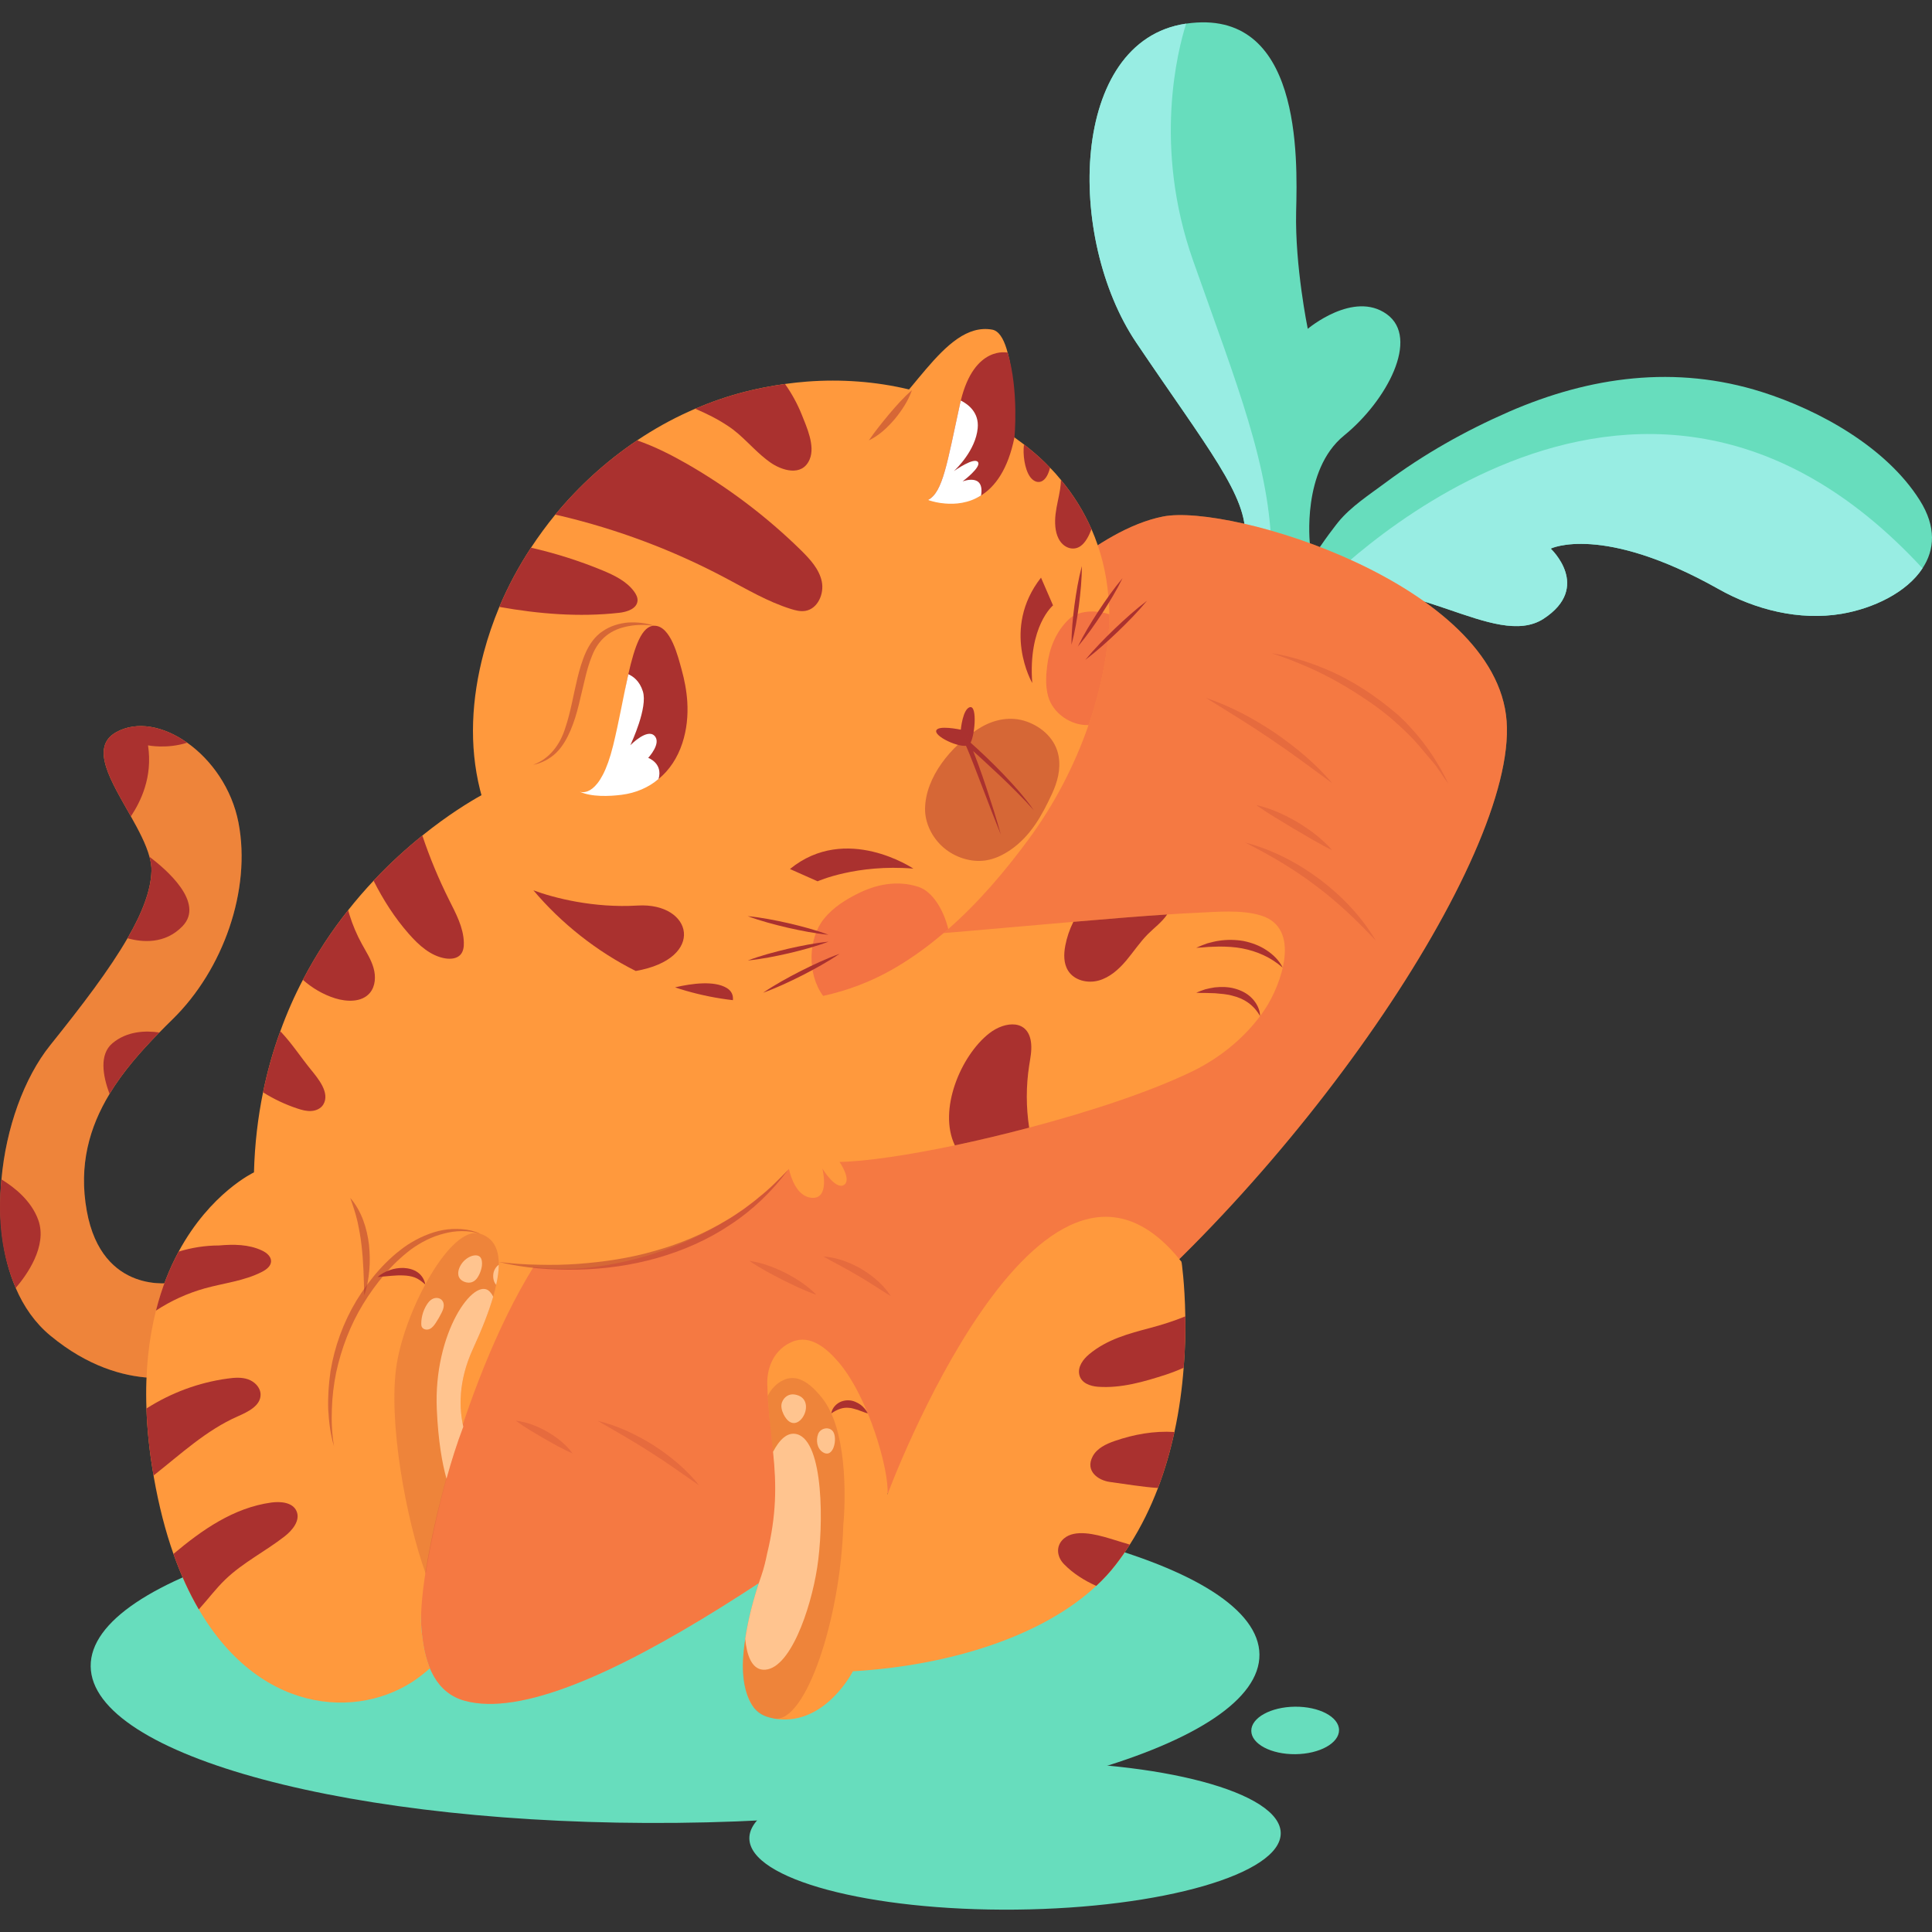 <?xml version="1.0" encoding="UTF-8"?>
<!-- Generator: Adobe Illustrator 25.2.3, SVG Export Plug-In . SVG Version: 6.00 Build 0)  -->
<svg xmlns="http://www.w3.org/2000/svg" xmlns:xlink="http://www.w3.org/1999/xlink" version="1.1" id="Capa_1" x="0px" y="0px" viewBox="0 0 512.079 512.079" style="enable-background:new 0 0 512.079 512.079;" xml:space="preserve" width="512" height="512">
<rect x="0" y="0" width="512.079" height="512.079" fill="#333333" stroke="none"/>
<g>
	<path style="fill:#67DDBD;" d="M333.819,438.522c0.24,23.785-68.912,43.767-154.457,44.632   c-85.544,0.865-155.087-17.716-155.327-41.5c-0.241-23.785,68.912-43.767,154.457-44.631   C264.036,396.157,333.578,414.737,333.819,438.522z"/>
	<path style="fill:#67DDBD;" d="M339.459,485.853c0.109,10.814-31.33,19.898-70.222,20.291   c-38.892,0.393-70.508-8.054-70.617-18.868c-0.109-10.813,31.33-19.898,70.222-20.291   C307.733,466.593,339.35,475.04,339.459,485.853z"/>
	<path style="fill:#67DDBD;" d="M354.914,458.539c0.035,3.476-5.143,6.347-11.566,6.412c-6.423,0.065-11.658-2.7-11.693-6.177   c-0.035-3.476,5.143-6.346,11.566-6.411C349.644,452.298,354.879,455.063,354.914,458.539z"/>
	<g>
		<g>
			<g>
				<path style="fill:#67DDBD;" d="M466.936,103.876c-22.78-7.186-45.451-4.123-66.994,5.257      c-11.616,5.077-22.561,11.237-32.775,18.848c-4.102,3.056-9.177,6.346-12.444,10.373c0,0-16.632,20.579-8.395,21.44      c1.348,0.136,3.362-0.233,6.243-1.341c20.384-7.765,43.685,13.922,56.558,5.546c12.862-8.392,1.885-18.589,1.885-18.589      s13.586-6.67,44.469,10.707c9.761,5.507,21.457,8.456,32.636,6.574c8.449-1.432,17.279-5.682,21.441-12.06      c3.223-4.865,3.731-10.978-0.722-18.029C500.04,118.619,482.365,108.75,466.936,103.876z"/>
			</g>
			<g>
				<path style="fill:#98EDE3;" d="M509.561,150.631c-77.106-83.54-160.62,6.188-160.62,6.188l-2.614,2.976      c1.348,0.136,3.362-0.233,6.243-1.341c20.384-7.765,43.685,13.922,56.558,5.546c12.862-8.392,1.885-18.589,1.885-18.589      s13.586-6.67,44.469,10.707c9.761,5.507,21.457,8.456,32.636,6.574C496.569,161.259,505.399,157.009,509.561,150.631z"/>
			</g>
		</g>
		<g>
			<g>
				<g>
					<path style="fill:#FF993D;" d="M45.754,339.975l5.31,23.985c0,0-17.78,6.563-37.728-9.964       c-4.017-3.321-7.041-7.657-9.169-12.629c-3.62-8.413-4.694-18.635-3.779-28.759c1.193-13.544,5.967-26.909,12.947-35.6       c8.453-10.541,15.672-20.008,20.465-28.321c3.898-6.722,6.205-12.669,6.344-17.82c0.04-1.173-0.159-2.446-0.517-3.759       c-0.895-3.321-2.844-7.021-4.932-10.72c0,0-0.02,0,0-0.02c-5.131-9.129-11.058-18.297-3.898-22.295       c5.509-3.063,12.609-1.611,18.814,2.784c6.424,4.535,11.873,12.192,13.604,21.221c3.421,17.78-4.057,38.961-17.462,52.068       c-1.173,1.154-2.367,2.327-3.52,3.52c-4.912,4.992-9.586,10.302-13.206,16.269v0.02c-5.29,8.751-8.234,18.814-6.026,31.006       C27.059,343.396,45.754,339.975,45.754,339.975z"/>
				</g>
				<g style="opacity:0.2;">
					<path style="fill:#AA312F;" d="M45.754,339.975l5.31,23.985c0,0-17.78,6.563-37.728-9.964       c-4.017-3.321-7.041-7.657-9.169-12.629c-3.62-8.413-4.694-18.635-3.779-28.759c1.193-13.544,5.967-26.909,12.947-35.6       c8.453-10.541,15.672-20.008,20.465-28.321c3.898-6.722,6.205-12.669,6.344-17.82c0.04-1.173-0.159-2.446-0.517-3.759       c-0.895-3.321-2.844-7.021-4.932-10.72c0,0-0.02,0,0-0.02c-5.131-9.129-11.058-18.297-3.898-22.295       c5.509-3.063,12.609-1.611,18.814,2.784c6.424,4.535,11.873,12.192,13.604,21.221c3.421,17.78-4.057,38.961-17.462,52.068       c-1.173,1.154-2.367,2.327-3.52,3.52c-4.912,4.992-9.586,10.302-13.206,16.269v0.02c-5.29,8.751-8.234,18.814-6.026,31.006       C27.059,343.396,45.754,339.975,45.754,339.975z"/>
				</g>
			</g>
			<g>
				<path style="fill:#AA312F;" d="M39.231,197.554c1.293,8.433-1.969,14.956-4.535,18.814c-5.131-9.129-11.058-18.297-3.898-22.295      c5.509-3.063,12.609-1.611,18.814,2.784C44.143,198.588,39.231,197.554,39.231,197.554z"/>
			</g>
			<g>
				<path style="fill:#AA312F;" d="M48.379,245.485c-4.634,4.813-10.66,4.296-14.578,3.202c3.898-6.722,6.205-12.669,6.344-17.82      c0.04-1.173-0.159-2.446-0.517-3.759C43.984,230.37,54.366,239.26,48.379,245.485z"/>
			</g>
			<g>
				<path style="fill:#AA312F;" d="M42.234,273.667c-4.912,4.992-9.586,10.302-13.206,16.269c-1.79-4.813-2.764-10.461,0.776-13.425      C33.702,273.249,38.654,273.13,42.234,273.667z"/>
			</g>
			<g>
				<path style="fill:#AA312F;" d="M4.167,341.367c-3.62-8.413-4.888-17.961-3.779-28.759c3.54,2.148,7.916,5.688,9.745,10.72      C12.66,330.29,7.011,338.066,4.167,341.367z"/>
			</g>
		</g>
		<g>
			<g>
				<path style="fill:#67DDBD;" d="M356.272,115.415c-11.317,9.188-9.078,28.729-9.078,28.729s-5.58,1.621-10.154,2.854      c-3.938,1.054-7.478,0.676-7.06-4.395c0.895-10.939-10.083-24.005-28.798-51.77c-18.715-27.764-17.661-79.951,13.067-84.546      c0.04,0,0.099-0.02,0.139-0.02c30.569-4.455,29.514,35.362,29.156,49.821c-0.338,14.479,3.083,31.066,3.083,31.066      s12.112-10.243,20.943-3.878C376.399,89.64,367.569,106.226,356.272,115.415z"/>
			</g>
			<g>
				<path style="fill:#98EDE3;" d="M337.04,146.998c-3.938,1.054-7.478,0.676-7.06-4.395c0.895-10.939-10.083-24.005-28.798-51.77      c-18.715-27.764-17.661-79.951,13.067-84.546c0.04,0,0.099-0.02,0.139-0.02c-2.228,7.041-8.811,32.577,1.83,62.768      C327.792,101.891,336.781,123.708,337.04,146.998z"/>
			</g>
		</g>
		<g>
			<path style="fill:#FF993D;" d="M272.02,160.326c0,0,18.383-19.901,36.245-23.424c17.862-3.523,88.38,17.927,91.065,54.218     c2.685,36.291-56.561,122.599-116.804,169.028c-60.242,46.429-129.873,98.659-159.323,90.654     c-29.451-8.005,4.934-96.753,16.218-116.387C150.705,314.781,230.376,202.206,272.02,160.326z"/>
		</g>
		<g style="opacity:0.4;">
			<path style="fill:#E64949;" d="M272.02,160.326c0,0,18.383-19.901,36.245-23.424c17.862-3.523,88.38,17.927,91.065,54.218     c2.685,36.291-56.561,122.599-116.804,169.028c-60.242,46.429-129.873,98.659-159.323,90.654     c-29.451-8.005,4.934-96.753,16.218-116.387C150.705,314.781,230.376,202.206,272.02,160.326z"/>
		</g>
		<g>
			<path style="fill:#FF993D;" d="M313.731,362.529c-0.398,5.33-1.154,11.098-2.446,17.025c-1.054,4.893-2.486,9.904-4.356,14.837     c-1.949,5.131-4.415,10.203-7.478,15.016c-1.154,1.83-2.406,3.6-3.739,5.33c-1.512,1.969-3.242,3.838-5.151,5.609     c-14.24,13.285-38.603,21.102-64.498,22.633c0,0-7.18,14.18-20.008,12.669h-0.08c-0.259-0.04-0.517-0.08-0.776-0.139     c-1.79-0.398-3.454-0.751-5.31-2.784c-1.989-2.506-2.944-6.464-3.003-11.297c0.139-6.762,1.909-15.215,4.892-23.727     c0.696-1.969,1.194-3.938,1.551-5.907c4.674-13.942,0.935-27.665,0.159-41.805c-0.06-1.094-0.099-2.168-0.119-3.262     c-0.08-4.694,2.068-9.149,6.543-11.058c4.912-2.108,9.328,1.85,12.351,5.37c7.935,9.288,13.425,28.619,12.987,35.004     c0,0,56.941-40.97,77.923-61.575c0,0,0.855,5.688,0.994,14.439C314.228,352.883,314.148,357.517,313.731,362.529z"/>
		</g>
		<g style="opacity:0.2;">
			<path style="fill:#AA312F;" d="M223.676,402.345c-0.099,1.173-0.159,1.85-0.159,1.85c-0.716,24.821-10.009,52.698-18.317,51.312     c-2.033-0.339-3.998-0.98-5.31-2.784c-1.83-2.506-3.122-6.285-3.003-11.297c0.04-2.208,0.259-4.574,0.636-7.08     c0.776-5.191,2.247-10.899,4.256-16.647c0.658-1.861,1.034-3.795,1.545-5.697c1.467-5.462,2.39-11.01,2.303-16.707     c-0.053-3.507-0.357-7.005-0.726-10.492c-0.497-4.912-1.134-9.845-1.412-14.817c0.895-1.83,2.287-3.321,4.216-4.216     c4.077-1.889,7.737,1.671,10.243,4.833C224.551,378.956,224.034,396.598,223.676,402.345z"/>
		</g>
		<g>
			<g>
				<path style="fill:#FF993D;" d="M335.329,267.422c-4.614,6.961-11.515,12.709-18.993,16.388      c-11.098,5.43-27.307,10.799-43.556,15.075c-6.682,1.77-13.365,3.361-19.689,4.694c-12.45,2.605-23.528,4.256-30.569,4.395      c0,0,3.341,4.833,1.114,6.126c-2.247,1.293-5.668-4.395-5.668-4.395s2.108,8.214-2.864,7.776      c-3.918-0.338-5.509-5.469-6.006-7.657c-11.873,12.967-26.153,19.59-37.45,22.971c-11.297,3.361-19.61,3.5-19.61,3.5      c-6.623,0.159-10.66-0.438-10.66-0.438c-19.292,31.185-31.498,82.682-29.586,96.916c0.553,4.115,0.799,5.783,2.146,9.413      c-0.597,0.557-1.279,1.108-1.875,1.586c-14.598,11.873-42.283,12.052-59.367-17.203c-2.486-4.256-4.753-9.129-6.722-14.698      c-2.108-5.967-3.858-12.689-5.191-20.266c-0.04-0.179-0.06-0.358-0.08-0.517c-1.114-6.364-1.71-12.291-1.889-17.76      c-0.358-10.064,0.676-18.655,2.526-25.954c1.531-6.086,3.64-11.257,6.006-15.632c8.413-15.593,19.968-21.002,19.968-21.002      c0.199-7.538,1.054-14.618,2.407-21.221c1.173-5.748,2.725-11.138,4.574-16.189c1.75-4.853,3.759-9.387,5.986-13.624      c3.6-6.921,7.717-13.067,11.993-18.456c2.208-2.804,4.475-5.41,6.742-7.816c4.435-4.733,8.87-8.691,12.927-11.973      c6.742-5.43,12.49-8.93,15.672-10.7c-0.119-0.477-0.259-0.935-0.378-1.412c-2.924-11.734-2.307-24.065,0.994-36.416      c1.094-4.117,2.486-8.134,4.117-12.072c2.307-5.469,5.131-10.72,8.393-15.692c1.989-3.023,4.137-5.947,6.424-8.751      c6.245-7.558,13.564-14.24,21.698-19.69c4.356-2.924,8.93-5.489,13.703-7.637c0.557-0.259,1.134-0.497,1.69-0.756      c4.256-1.81,8.612-3.321,13.107-4.475c1.631-0.418,3.282-0.796,4.932-1.114c1.909-0.378,3.838-0.716,5.768-0.975      c1.969-0.278,3.918-0.477,5.887-0.636c9.049-0.676,18.178-0.02,26.988,2.088c0.259,0.06,0.497,0.119,0.756,0.199      c4.316,1.054,8.532,2.466,12.629,4.236c1.372,0.597,2.725,1.233,4.057,1.909c0.06,0.02,0.099,0.06,0.159,0.08      c3.361,1.71,6.583,3.659,9.666,5.807c0.239,0.159,0.457,0.318,0.676,0.477c0.855,0.617,1.691,1.233,2.526,1.87      c0.477,0.378,0.955,0.756,1.432,1.134c1.969,1.591,3.798,3.262,5.469,5.032c1.054,1.054,2.009,2.128,2.904,3.242      c3.341,3.998,6.046,8.393,8.095,13.047c2.446,5.589,3.958,11.595,4.475,17.86c0.06,0.537,0.1,1.054,0.139,1.591      c0,0.02,0,0.02,0,0.02c0.06,1.014,0.099,2.049,0.099,3.083c0,1.014-0.02,2.009-0.079,3.023c-0.04,0.815-0.08,1.631-0.159,2.446      c-0.02,0.537-0.079,1.074-0.139,1.611c-0.059,0.557-0.119,1.094-0.199,1.651c-0.915,6.961-2.586,13.902-4.932,20.644      c-3.739,10.839-9.169,21.161-15.851,30.23c-6.245,8.472-13.265,16.786-21.32,23.826c-0.418,0.358-0.836,0.736-1.253,1.074      c8.214-0.656,21.36-1.87,34.407-2.983c8.85-0.756,17.681-1.492,24.861-1.949c2.864-0.199,5.469-0.338,7.717-0.438      c5.27-0.239,11.973-0.895,17.164,0.716C345.114,246.002,339.526,261.078,335.329,267.422z"/>
			</g>
			<g>
				<path style="fill:#AA312F;" d="M273.597,181.03c0,0-8.32-14.313,2.323-27.928l3.188,7.356      C279.108,160.458,272.475,165.96,273.597,181.03z"/>
			</g>
			<g>
				<path style="fill:#AA312F;" d="M242.086,230.229c0,0-17.856-12.048-32.706,0.106l7.326,3.255      C216.707,233.59,227.027,228.971,242.086,230.229z"/>
			</g>
			<g>
				<g>
					<path style="fill:#AA312F;" d="M254.661,193.404c0,0,0.515-5.632,2.482-5.977c1.968-0.345,1.218,8.162-0.139,9.816       c-1.357,1.655-9.035-1.721-8.873-3.466C248.293,192.033,254.661,193.404,254.661,193.404z"/>
				</g>
				<g>
					<path style="fill:#AA312F;" d="M265.261,221.164c-0.566-2.093-1.216-4.157-1.833-6.233l-2.002-6.179       c-0.667-2.061-1.406-4.096-2.135-6.138c-0.763-2.034-1.511-4.056-2.441-6.071l-0.943,0.72c3.137,2.763,6.215,5.616,9.268,8.483       c1.522,1.44,3.03,2.895,4.491,4.396c1.489,1.476,2.917,3.009,4.311,4.585c-1.181-1.743-2.529-3.366-3.88-4.983       c-1.377-1.595-2.822-3.126-4.272-4.654c-2.914-3.044-5.975-5.927-9.121-8.738l-2.198-1.964l1.255,2.684       c0.893,1.911,1.67,3.942,2.45,5.948l2.33,6.048l2.321,6.059C263.67,217.136,264.432,219.161,265.261,221.164z"/>
				</g>
				<g style="opacity:0.48;">
					<path style="fill:#AA312F;" d="M259.061,193.342c0.331-0.211,0.663-0.412,0.994-0.606c3.671-2.141,8.003-2.93,12.071-1.484       c4.175,1.484,7.705,4.737,8.473,9.239c0.592,3.468-0.349,6.842-1.74,9.855c-2.665,5.773-5.72,11.32-11.11,14.975       c-1.956,1.326-4.157,2.401-6.611,2.749c-3.759,0.533-7.977-0.771-11.056-3.421c-3.079-2.65-4.947-6.582-4.897-10.309       C245.297,205.937,252.12,197.755,259.061,193.342z"/>
				</g>
			</g>
			<g style="opacity:0.48;">
				<path style="fill:#E64949;" d="M294.021,162.809c0,2.884-0.179,5.788-0.577,8.731c-0.915,6.961-2.586,13.902-4.932,20.644      c-4.813,0.159-9.467-3.242-10.68-7.558c-0.855-3.023-0.517-6.165-0.259-8.293c0.577-4.554,2.307-8.97,5.788-12.251      C285.688,161.914,290.083,161.536,294.021,162.809z"/>
			</g>
			<g style="opacity:0.48;">
				<path style="fill:#E64949;" d="M251.341,246.241c-1.034,0.915-2.108,1.81-3.182,2.685c-3.64,2.963-7.498,5.648-11.575,7.995      c-5.788,3.301-11.993,5.648-18.417,7.041c-4.296-5.847-3.938-15.235,0.179-20.366c2.645-3.321,6.165-5.27,8.572-6.523      c5.151-2.685,10.899-3.858,16.567-1.989C247.025,236.257,250.028,240.871,251.341,246.241z"/>
			</g>
			<g>
				<g>
					<path style="fill:#AA312F;" d="M222.532,252.808c-3.596,1.295-7.026,2.917-10.415,4.62c-3.372,1.735-6.703,3.553-9.865,5.7       c3.598-1.292,7.028-2.915,10.415-4.62C216.038,256.771,219.368,254.954,222.532,252.808z"/>
				</g>
				<g>
					<path style="fill:#AA312F;" d="M198.208,254.575c3.675-0.366,7.267-1.09,10.838-1.901c3.563-0.848,7.105-1.784,10.563-3.083       c-3.676,0.363-7.267,1.087-10.838,1.902C205.209,252.342,201.667,253.279,198.208,254.575z"/>
				</g>
				<g>
					<path style="fill:#AA312F;" d="M198.186,242.828c3.462,1.288,7.006,2.217,10.57,3.058c3.572,0.806,7.165,1.522,10.842,1.876       c-3.461-1.29-7.005-2.219-10.57-3.058C205.456,243.901,201.863,243.186,198.186,242.828z"/>
				</g>
			</g>
			<g>
				<g>
					<path style="fill:#AA312F;" d="M287.644,174.91c2.413-2.927,5.071-5.613,7.789-8.241c2.742-2.604,5.546-5.147,8.595-7.449       c-2.411,2.928-5.07,5.615-7.789,8.241C293.496,170.064,290.693,172.607,287.644,174.91z"/>
				</g>
				<g>
					<path style="fill:#AA312F;" d="M297.538,153.233c-1.586,3.248-3.473,6.324-5.433,9.358c-1.99,3.016-4.056,5.99-6.425,8.789       c1.584-3.25,3.471-6.325,5.433-9.358C293.105,159.007,295.171,156.034,297.538,153.233z"/>
				</g>
				<g>
					<path style="fill:#AA312F;" d="M286.745,150.046c0.007,3.5-0.344,6.978-0.782,10.452c-0.474,3.471-1.037,6.936-1.961,10.381       c-0.01-3.5,0.341-6.978,0.782-10.451C285.26,156.956,285.824,153.491,286.745,150.046z"/>
				</g>
			</g>
			<g>
				<path style="fill:#FF993D;" d="M268.882,114.815l-18.397,17.522l-0.617,0.597c0,0-1.392-0.497-3.401-1.372      c-0.08-0.02-0.139-0.04-0.199-0.06c-0.06-0.04-0.099-0.06-0.139-0.06c-0.04-0.02-0.06-0.04-0.099-0.06      c-7.299-3.122-27.36-11.368-17.734-16.42c12.629-6.583,21.572-29.92,34.678-27.593c1.73,0.298,2.963,2.307,3.819,5.091      C269.3,100.415,268.882,114.815,268.882,114.815z"/>
			</g>
			<g>
				<path style="fill:#AA312F;" d="M268.882,115.932c-1.73,8.532-5.151,13.087-8.85,15.394c-3.321,2.088-5.988,0.777-8.673,0.539      c-1.87-0.139-5.349,0.655-5.349,0.655s0.02,0,0.02-0.02c3.898-2.128,4.972-9.646,8.413-25.398      c0.08-0.318,0.139-0.636,0.219-0.935c3.6-14.757,12.424-12.701,12.424-12.701C270.092,103.554,268.882,115.932,268.882,115.932z      "/>
			</g>
			<g>
				<path style="fill:#FFFFFF;" d="M260.032,131.326c-3.321,2.088-6.862,2.367-9.546,2.128c-1.87-0.139-3.321-0.557-4.017-0.776      c-0.08-0.02-0.139-0.04-0.199-0.06c-0.06-0.02-0.099-0.04-0.139-0.06c-0.08-0.02-0.119-0.04-0.119-0.04s0.02,0,0.02-0.02      c3.898-2.128,4.972-9.646,8.413-25.398c0.08-0.318,0.139-0.636,0.219-0.935c2.009,1.014,4.873,3.202,4.475,7.319      c-0.537,5.867-5.668,10.78-6.305,11.376c0.577-0.378,5.31-3.679,6.344-2.426c1.094,1.333-4.057,5.171-4.057,5.171      S261.026,125.26,260.032,131.326z"/>
			</g>
			<g>
				<path style="fill:#AA312F;" d="M289.308,140.256c-0.696,1.77-1.551,3.5-2.864,4.455c-1.949,1.432-4.654,0.517-5.887-1.989      c-0.935-1.85-1.034-4.256-0.776-6.484c0.259-2.208,0.855-4.336,1.193-6.523c0.139-0.835,0.199-1.671,0.239-2.506      C284.554,131.206,287.259,135.602,289.308,140.256z"/>
			</g>
			<g>
				<path style="fill:#AA312F;" d="M278.309,123.967c-0.06,0.219-0.119,0.438-0.179,0.656c-0.438,1.412-1.273,3.043-2.764,3.122      c-0.975,0.06-1.85-0.636-2.407-1.452c-1.372-1.989-1.909-5.907-1.551-8.492c0.477,0.378,0.955,0.756,1.432,1.134      C274.809,120.526,276.639,122.197,278.309,123.967z"/>
			</g>
			<g>
				<path style="fill:#AA312F;" d="M213.453,161.914c-1.293,0.219-2.605-0.119-3.858-0.517c-6.106-1.909-11.675-5.231-17.323-8.214      c-13.842-7.359-28.639-12.908-43.874-16.507c-0.398-0.099-0.815-0.179-1.233-0.259c6.245-7.558,13.564-14.24,21.698-19.69      c4.634,1.591,9.049,3.838,13.325,6.285c10.959,6.305,21.122,14.001,30.151,22.872c2.367,2.347,4.773,4.932,5.469,8.214      C218.505,157.36,216.755,161.377,213.453,161.914z"/>
			</g>
			<g>
				<path style="fill:#AA312F;" d="M214.607,121.739c-2.009,4.793-7.538,2.884-10.461,0.815c-3.103-2.188-5.628-5.111-8.512-7.617      c-0.855-0.736-1.73-1.412-2.705-2.049c-2.745-1.83-5.668-3.282-8.671-4.554c4.256-1.81,8.612-3.321,13.106-4.475      c1.631-0.418,3.282-0.796,4.932-1.114c1.909-0.378,3.838-0.716,5.768-0.975c1.81,2.546,3.321,5.33,4.475,8.214      C213.771,113.108,216.118,118.16,214.607,121.739z"/>
			</g>
			<g>
				<path style="fill:#AA312F;" d="M168.983,159.169c-0.119,2.168-2.784,3.043-4.932,3.262c-10.541,1.173-21.241,0.298-31.702-1.571      c2.307-5.469,5.131-10.72,8.393-15.692c6.464,1.472,12.808,3.48,18.934,6.006c3.142,1.313,6.384,2.864,8.393,5.609      C168.585,157.499,169.022,158.314,168.983,159.169z"/>
			</g>
			<g>
				<path style="fill:#AA312F;" d="M180.856,196.977c-1.273,3.878-3.421,7.14-6.305,9.507c-2.665,2.228-6.289,1.646-10.088,2.124      c-3.242,0.418,0.8-24.24,2.073-29.908c1.691-7.398,3.58-12.848,6.901-12.848c4.375,0,6.325,8.413,7.2,11.515      c0.796,2.864,1.352,5.768,1.531,8.671C182.387,189.698,182.029,193.378,180.856,196.977z"/>
			</g>
			<g style="opacity:0.48;">
				<g>
					<path style="fill:#AA312F;" d="M173.446,165.853c-2.284-0.294-4.591-0.321-6.797,0.102c-2.2,0.383-4.31,1.2-5.984,2.555       c-1.682,1.357-2.884,3.146-3.694,5.192c-0.854,2.036-1.456,4.218-1.972,6.435c-1.127,4.403-1.881,9.024-3.75,13.377       c-0.925,2.157-2.081,4.297-3.797,5.982c-1.722,1.658-3.885,2.805-6.162,3.221c4.434-1.599,7.222-5.483,8.532-9.754       c1.45-4.253,2.144-8.788,3.247-13.3c0.565-2.25,1.192-4.525,2.18-6.708c0.974-2.173,2.444-4.322,4.513-5.671       c2.034-1.388,4.419-2.091,6.769-2.291C168.891,164.88,171.249,165.121,173.446,165.853z"/>
				</g>
			</g>
			<g>
				<path style="fill:#FFFFFF;" d="M174.551,206.484c-2.665,2.228-5.986,3.699-9.785,4.177c-3.242,0.418-8.035,0.617-11.138-0.835      c0.636,0.239,5.509,1.551,8.89-12.251c1.571-6.404,2.745-13.206,4.017-18.874c1.253,0.557,2.983,1.75,3.858,4.554      c1.352,4.276-3.023,13.604-3.321,14.28c0.398-0.418,4.455-4.415,6.364-2.546c2.029,1.969-1.631,5.887-1.631,5.887      S175.765,202.268,174.551,206.484z"/>
			</g>
			<g style="opacity:0.48;">
				<g>
					<path style="fill:#AA312F;" d="M241.72,103.412c-1.01,2.87-2.677,5.351-4.55,7.65c-1.925,2.244-4.129,4.356-6.886,5.665       c1.714-2.496,3.511-4.701,5.364-6.943C237.53,107.578,239.422,105.387,241.72,103.412z"/>
				</g>
			</g>
			<g>
				<path style="fill:#AA312F;" d="M168.505,257.359c-10.322-5.171-19.709-12.589-27.128-21.38c5.37,2.009,16.01,4.753,27.605,4.037      C183.64,239.121,187.24,254.097,168.505,257.359z"/>
			</g>
			<g>
				<path style="fill:#AA312F;" d="M194.261,265.095c-4.196-0.477-8.353-1.313-12.43-2.486c-0.975-0.278-1.949-0.577-2.904-0.915      c4.634-1.074,10.342-1.79,13.643,0.139C193.923,262.629,194.38,263.783,194.261,265.095z"/>
			</g>
		</g>
		<g>
			<path style="fill:#AA312F;" d="M100.103,338.462c0.927-0.839,2.032-1.406,3.194-1.811c1.162-0.419,2.415-0.617,3.703-0.579     c1.275,0.076,2.62,0.38,3.723,1.174c1.101,0.79,1.81,1.996,1.995,3.214c-0.937-0.848-1.798-1.473-2.753-1.859     c-0.966-0.354-1.986-0.507-3.046-0.543C104.779,337.945,102.555,338.314,100.103,338.462z"/>
		</g>
		<g>
			<path style="fill:#AA312F;" d="M220.327,374.63c0.155-1.019,0.767-1.952,1.65-2.593c0.877-0.669,2.061-0.952,3.171-0.869     c1.131,0.085,2.102,0.584,2.947,1.158c0.81,0.626,1.474,1.391,1.928,2.304c-0.513-0.122-0.954-0.301-1.391-0.471     c-0.439-0.161-0.875-0.291-1.275-0.467c-0.842-0.218-1.616-0.529-2.381-0.543C223.475,372.99,222.008,373.478,220.327,374.63z"/>
		</g>
		<g>
			<path style="fill:#FF993D;" d="M235.251,396.041c0,0,40.495-108.986,77.923-61.575l-27.355,57.9L235.251,396.041z"/>
		</g>
		<g>
			<path style="fill:#AA312F;" d="M333.983,269.321c-1.665-2.981-4.308-4.685-7.293-5.393c-1.476-0.436-3.061-0.524-4.66-0.67     l-2.444-0.071c-0.825,0.003-1.656,0.012-2.519-0.065c0.773-0.356,1.578-0.626,2.39-0.903c0.821-0.221,1.667-0.369,2.516-0.512     c1.711-0.173,3.484-0.168,5.216,0.297c1.713,0.451,3.409,1.28,4.661,2.601C333.1,265.894,333.96,267.592,333.983,269.321z"/>
		</g>
		<g>
			<path style="fill:#AA312F;" d="M339.988,256.487c-3.164-2.785-6.874-4.371-10.757-5.117c-1.949-0.367-3.947-0.474-5.972-0.484     c-1.013-0.007-2.029,0.092-3.064,0.104c-1.027,0.084-2.056,0.202-3.128,0.222c0.955-0.446,1.946-0.825,2.95-1.183     c1.027-0.244,2.058-0.561,3.121-0.691c2.122-0.315,4.308-0.292,6.457,0.077c2.132,0.437,4.223,1.196,6.041,2.4     C337.447,253,339.058,254.563,339.988,256.487z"/>
		</g>
		<g>
			<path style="fill:#AA312F;" d="M309.355,242.383c-1.372,2.029-3.421,3.52-5.151,5.251c-2.128,2.148-3.799,4.714-5.748,7.021     c-1.949,2.307-4.336,4.415-7.239,5.231c-2.924,0.815-6.444,0-8.075-2.546c-1.253-1.929-1.213-4.395-0.796-6.643     c0.418-2.227,1.154-4.375,2.148-6.364C293.345,243.576,302.176,242.84,309.355,242.383z"/>
		</g>
		<g>
			<path style="fill:#AA312F;" d="M272.78,282.438c-0.835,5.43-0.835,10.998,0,16.448c-6.682,1.77-13.365,3.361-19.69,4.694     c-4.515-9.367,1.571-23.806,9.109-29.693c4.177-3.282,10.561-3.858,11.118,2.824C273.477,278.619,273.079,280.529,272.78,282.438     z"/>
		</g>
		<g>
			<path style="fill:#AA312F;" d="M122.941,249.821c0.04,1.154-0.139,2.387-0.895,3.222c-0.955,1.054-2.546,1.193-3.938,0.994     c-3.938-0.617-7.1-3.5-9.725-6.484c-3.799-4.316-6.802-9.049-9.367-14.121c4.435-4.733,8.87-8.691,12.927-11.973     c1.949,5.827,4.316,11.515,7.06,17.005C120.813,242.084,122.842,245.784,122.941,249.821z"/>
		</g>
		<g>
			<path style="fill:#AA312F;" d="M98.021,263.186c-2.128,2.506-6.066,2.387-9.208,1.412c-3.162-0.994-6.066-2.705-8.532-4.893     c3.6-6.921,7.717-13.067,11.993-18.456c0.099,0.378,0.219,0.776,0.338,1.154c0.835,2.705,1.949,5.35,3.321,7.836     c1.114,2.049,2.426,4.037,3.063,6.285C99.652,258.771,99.532,261.396,98.021,263.186z"/>
		</g>
		<g>
			<path style="fill:#AA312F;" d="M85.69,292.76c-0.656,1.074-1.929,1.631-3.182,1.71c-1.253,0.08-2.486-0.259-3.679-0.656     c-3.202-1.054-6.265-2.506-9.109-4.296c1.173-5.748,2.725-11.138,4.574-16.189c0.119,0.119,0.219,0.239,0.338,0.358     c2.864,3.063,5.151,6.603,7.796,9.845C84.258,285.799,87.559,289.657,85.69,292.76z"/>
		</g>
		<g>
			<path style="fill:#FFC48F;" d="M216.596,415.492c-1.71,11.118-7.339,27.526-14.379,27.068c-3.023-0.219-4.316-3.998-4.694-8.214     c0.776-5.191,2.227-10.906,4.256-16.647c0.696-1.969,1.277-4.529,1.551-5.907c2.447-10.161,2.526-17.959,1.571-26.989     c1.651-3.142,3.779-5.39,6.384-4.654C218.366,382.159,218.326,404.394,216.596,415.492z"/>
		</g>
		<g>
			<path style="fill:#FFC48F;" d="M216.839,380.105c-0.605,1.641-0.313,3.815,1.256,4.806c2.876,1.816,3.951-3.759,2.697-5.492     C219.754,377.984,217.422,378.524,216.839,380.105z"/>
		</g>
		<g>
			<path style="fill:#FFC48F;" d="M207.693,374.88c0.212,0.428,0.463,0.821,0.719,1.148c3.49,4.451,8.484-5.348,2.254-6.407     c-1.547-0.263-2.898,0.646-3.41,2.098C206.913,372.692,207.198,373.88,207.693,374.88z"/>
		</g>
		<g style="opacity:0.2;">
			<path style="fill:#AA312F;" d="M132.209,335.222c-0.02,1.571-0.239,3.361-0.696,5.33c-0.199,1.014-0.477,2.068-0.796,3.162     c-1.154,3.978-2.963,8.592-5.35,13.783c-4.037,8.791-3.62,16.01-2.566,20.664c-1.671,4.375-3.162,9.109-4.455,13.783     c-2.824,10.163-4.714,20.008-5.509,25.159c-5.211-14.32-10.083-40.771-7.677-55.588c2.407-14.857,14.459-36.933,22.076-34.526     C130.678,328.082,132.249,330.886,132.209,335.222z"/>
		</g>
		<g style="opacity:0.48;">
			<g>
				<path style="fill:#AA312F;" d="M127.246,326.988c-3.169-0.95-6.55-0.854-9.659-0.007c-3.137,0.787-6.043,2.296-8.654,4.179      c-5.148,3.893-9.352,9.007-12.728,14.544c-3.385,5.548-5.703,11.695-7.101,18.054c-0.641,3.194-1.046,6.446-1.139,9.721      c-0.144,3.275,0.03,6.572,0.555,9.838c-0.967-3.175-1.345-6.509-1.53-9.834c-0.105-3.336,0.134-6.68,0.609-9.998      c1.077-6.617,3.437-13.045,6.905-18.809c3.531-5.694,7.928-10.971,13.564-14.769c2.846-1.821,5.984-3.25,9.315-3.873      c1.661-0.307,3.362-0.373,5.031-0.241C124.083,325.912,125.743,326.286,127.246,326.988z"/>
			</g>
		</g>
		<g style="opacity:0.48;">
			<g>
				<path style="fill:#AA312F;" d="M96.536,343.31c-0.099-4.482-0.204-8.824-0.703-13.131c-0.222-2.155-0.627-4.271-1.077-6.389      c-0.488-2.115-1.172-4.162-1.924-6.293c2.974,3.427,4.445,7.988,4.975,12.454c0.229,2.253,0.283,4.519,0.077,6.763      C97.684,338.954,97.299,341.186,96.536,343.31z"/>
			</g>
		</g>
		<g style="opacity:0.48;">
			<g>
				<path style="fill:#AA312F;" d="M132.188,334.488c3.492,0.426,6.989,0.687,10.49,0.727c3.496,0.095,6.993,0.034,10.472-0.218      c6.949-0.517,13.868-1.537,20.534-3.486c6.683-1.866,13.115-4.609,19.066-8.191c1.521-0.846,2.92-1.882,4.378-2.834      c1.374-1.065,2.818-2.052,4.119-3.214c2.766-2.145,5.18-4.687,7.646-7.199c-4.197,5.641-9.37,10.649-15.323,14.539      c-5.899,3.977-12.512,6.859-19.343,8.811c-6.842,1.948-13.932,2.936-21.008,3.095      C146.147,336.658,139.041,336.142,132.188,334.488z"/>
			</g>
		</g>
		<g>
			<path style="fill:#AA312F;" d="M313.731,362.529c-2.029,0.895-3.68,1.492-4.535,1.77c-5.946,1.929-12.052,3.719-18.198,3.262     c-2.009-0.159-4.435-0.935-4.933-3.222c-0.457-2.108,1.054-4.077,2.566-5.35c4.773-4.017,10.62-5.529,16.249-7.021     c3.222-0.855,6.265-1.83,9.288-3.063C314.228,352.883,314.148,357.517,313.731,362.529z"/>
		</g>
		<g>
			<path style="fill:#AA312F;" d="M311.284,379.553c-1.054,4.893-2.486,9.904-4.356,14.837c-4.276-0.278-8.532-1.034-12.729-1.591     c-3.222-0.438-6.603-2.943-4.594-6.762c1.134-2.168,3.54-3.301,5.827-4.097C300.565,380.17,305.895,379.215,311.284,379.553z"/>
		</g>
		<g>
			<path style="fill:#AA312F;" d="M299.451,409.406c-1.154,1.83-2.406,3.6-3.739,5.33c-1.512,1.969-3.242,3.838-5.151,5.609     c-3.162-1.432-6.106-3.262-8.552-5.768c-1.949-2.009-2.228-4.912,0-6.802c2.884-2.466,8.174-1.193,12.251,0.04     c1.114,0.338,2.128,0.656,2.983,0.915C297.939,408.928,298.695,409.147,299.451,409.406z"/>
		</g>
		<g>
			<path style="fill:#FFC48F;" d="M132.209,335.222c-0.02,1.571-0.239,3.361-0.696,5.33c-0.855-0.895-1.034-2.705-0.457-3.938     C131.354,335.997,131.752,335.54,132.209,335.222z"/>
		</g>
		<g>
			<path style="fill:#FFC48F;" d="M125.367,357.497c-4.037,8.791-3.62,16.01-2.566,20.664c-1.671,4.375-3.162,9.109-4.455,13.783     c-1.134-4.037-2.188-9.924-2.566-18.297c-0.955-20.525,10.004-35.481,14.001-31.324c0.418,0.438,0.716,0.895,0.935,1.392     C129.564,347.692,127.754,352.306,125.367,357.497z"/>
		</g>
		<g>
			<path style="fill:#FFC48F;" d="M114.491,344.361c-0.569,0.329-0.995,0.859-1.348,1.414c-0.945,1.482-1.467,3.231-1.487,4.989     c-0.004,0.314,0.011,0.639,0.145,0.922c0.336,0.709,1.327,0.892,2.046,0.58c0.719-0.312,1.218-0.975,1.651-1.629     c0.558-0.844,1.065-1.723,1.515-2.629c0.309-0.622,0.597-1.279,0.609-1.974C117.652,344.268,115.927,343.53,114.491,344.361z"/>
		</g>
		<g>
			<path style="fill:#FFC48F;" d="M124.965,332.93c-0.14,0.048-0.274,0.102-0.399,0.16c-1.252,0.584-2.271,1.651-2.796,2.928     c-0.254,0.617-0.396,1.298-0.281,1.956c0.187,1.076,1.164,1.741,2.179,1.937c1.232,0.238,2.209-0.263,2.898-1.298     c0.85-1.278,1.568-3.444,0.996-4.954C127.153,332.579,125.922,332.604,124.965,332.93z"/>
		</g>
		<g>
			<path style="fill:#AA312F;" d="M71.848,334.347c-0.06,1.273-1.253,2.168-2.387,2.745c-4.694,2.426-10.104,2.983-15.195,4.395     c-4.594,1.293-8.97,3.282-12.927,5.887c1.531-6.086,3.64-11.257,6.006-15.632c3.401-1.034,6.961-1.631,10.74-1.631     c3.839-0.338,7.836-0.318,11.336,1.333C70.634,332,71.887,333.014,71.848,334.347z"/>
		</g>
		<g>
			<path style="fill:#AA312F;" d="M69.063,369.569c0.08,3.003-3.321,4.634-6.066,5.847c-8.333,3.659-15.096,10.004-22.295,15.672     c-1.114-6.364-1.71-12.291-1.889-17.76c6.504-4.157,13.862-6.901,21.499-7.935c1.83-0.259,3.719-0.398,5.449,0.199     C67.492,366.208,69.023,367.739,69.063,369.569z"/>
		</g>
		<g>
			<path style="fill:#AA312F;" d="M75.388,407.258c-5.091,3.958-10.998,6.901-15.652,11.376c-2.546,2.446-4.654,5.31-7.041,7.935     c-2.486-4.256-4.753-9.129-6.722-14.698c7.558-6.344,15.931-12.251,25.954-13.624c2.506-0.338,5.648-0.04,6.663,2.267     C79.684,402.982,77.516,405.607,75.388,407.258z"/>
		</g>
		<g style="opacity:0.2;">
			<g>
				<path style="fill:#AA312F;" d="M337.04,173.144c4.969,0.74,9.8,2.302,14.45,4.248c7.064,2.95,13.241,7.14,19.044,12.086      c0.028,0.024,0.056,0.048,0.085,0.072c5.619,5.228,9.991,11.285,13.297,18.226c-1.536-2.001-2.709-4.205-4.368-6.074      c-1.647-1.854-3.147-3.808-4.837-5.629c-3.417-3.56-7.12-6.845-11.174-9.658c-6.095-4.23-12.564-7.954-19.472-10.691      C341.777,174.735,339.425,173.918,337.04,173.144z"/>
			</g>
		</g>
		<g style="opacity:0.2;">
			<g>
				<path style="fill:#AA312F;" d="M330.029,223.32c7.132,1.837,13.829,5.315,19.76,9.732c5.9,4.458,11.112,9.917,14.864,16.255      c-5.006-5.377-10.261-10.345-16.057-14.665C342.831,230.28,336.592,226.62,330.029,223.32z"/>
			</g>
		</g>
		<g style="opacity:0.2;">
			<g>
				<path style="fill:#AA312F;" d="M332.935,213.372c3.903,0.872,7.53,2.546,10.945,4.537c3.384,2.044,6.588,4.43,9.217,7.445      c-3.585-1.76-6.88-3.777-10.232-5.737C339.543,217.606,336.195,215.676,332.935,213.372z"/>
			</g>
		</g>
		<g style="opacity:0.2;">
			<g>
				<path style="fill:#AA312F;" d="M319.648,184.973c6.455,2.176,12.512,5.415,18.17,9.201c5.625,3.833,10.891,8.245,15.314,13.426      c-5.488-4.021-10.847-8.041-16.427-11.78C331.157,192.034,325.427,188.56,319.648,184.973z"/>
			</g>
		</g>
		<g style="opacity:0.2;">
			<g>
				<path style="fill:#AA312F;" d="M198.619,334.189c3.379,0.483,6.531,1.702,9.532,3.185c2.973,1.537,5.821,3.357,8.209,5.797      c-3.225-1.104-6.157-2.563-9.107-4.024C204.332,337.631,201.42,336.131,198.619,334.189z"/>
			</g>
		</g>
		<g style="opacity:0.2;">
			<g>
				<path style="fill:#AA312F;" d="M218.224,333.038c3.58,0.238,7.002,1.529,10.09,3.308c3.059,1.827,5.854,4.189,7.802,7.203      c-3.043-1.874-5.845-3.778-8.809-5.489C224.373,336.301,221.344,334.78,218.224,333.038z"/>
			</g>
		</g>
		<g style="opacity:0.2;">
			<g>
				<path style="fill:#AA312F;" d="M136.724,376.562c2.994,0.336,5.768,1.475,8.338,2.919c2.54,1.495,4.917,3.324,6.707,5.749      c-2.763-1.182-5.206-2.622-7.7-4.027C141.606,379.747,139.134,378.356,136.724,376.562z"/>
			</g>
		</g>
		<g style="opacity:0.2;">
			<g>
				<path style="fill:#AA312F;" d="M158.457,376.61c5.256,1.263,10.202,3.599,14.77,6.473c4.538,2.921,8.747,6.416,12.11,10.648      c-4.432-3.075-8.704-6.153-13.178-8.972C167.716,381.893,163.119,379.322,158.457,376.61z"/>
			</g>
		</g>
	</g>
</g>















</svg>

